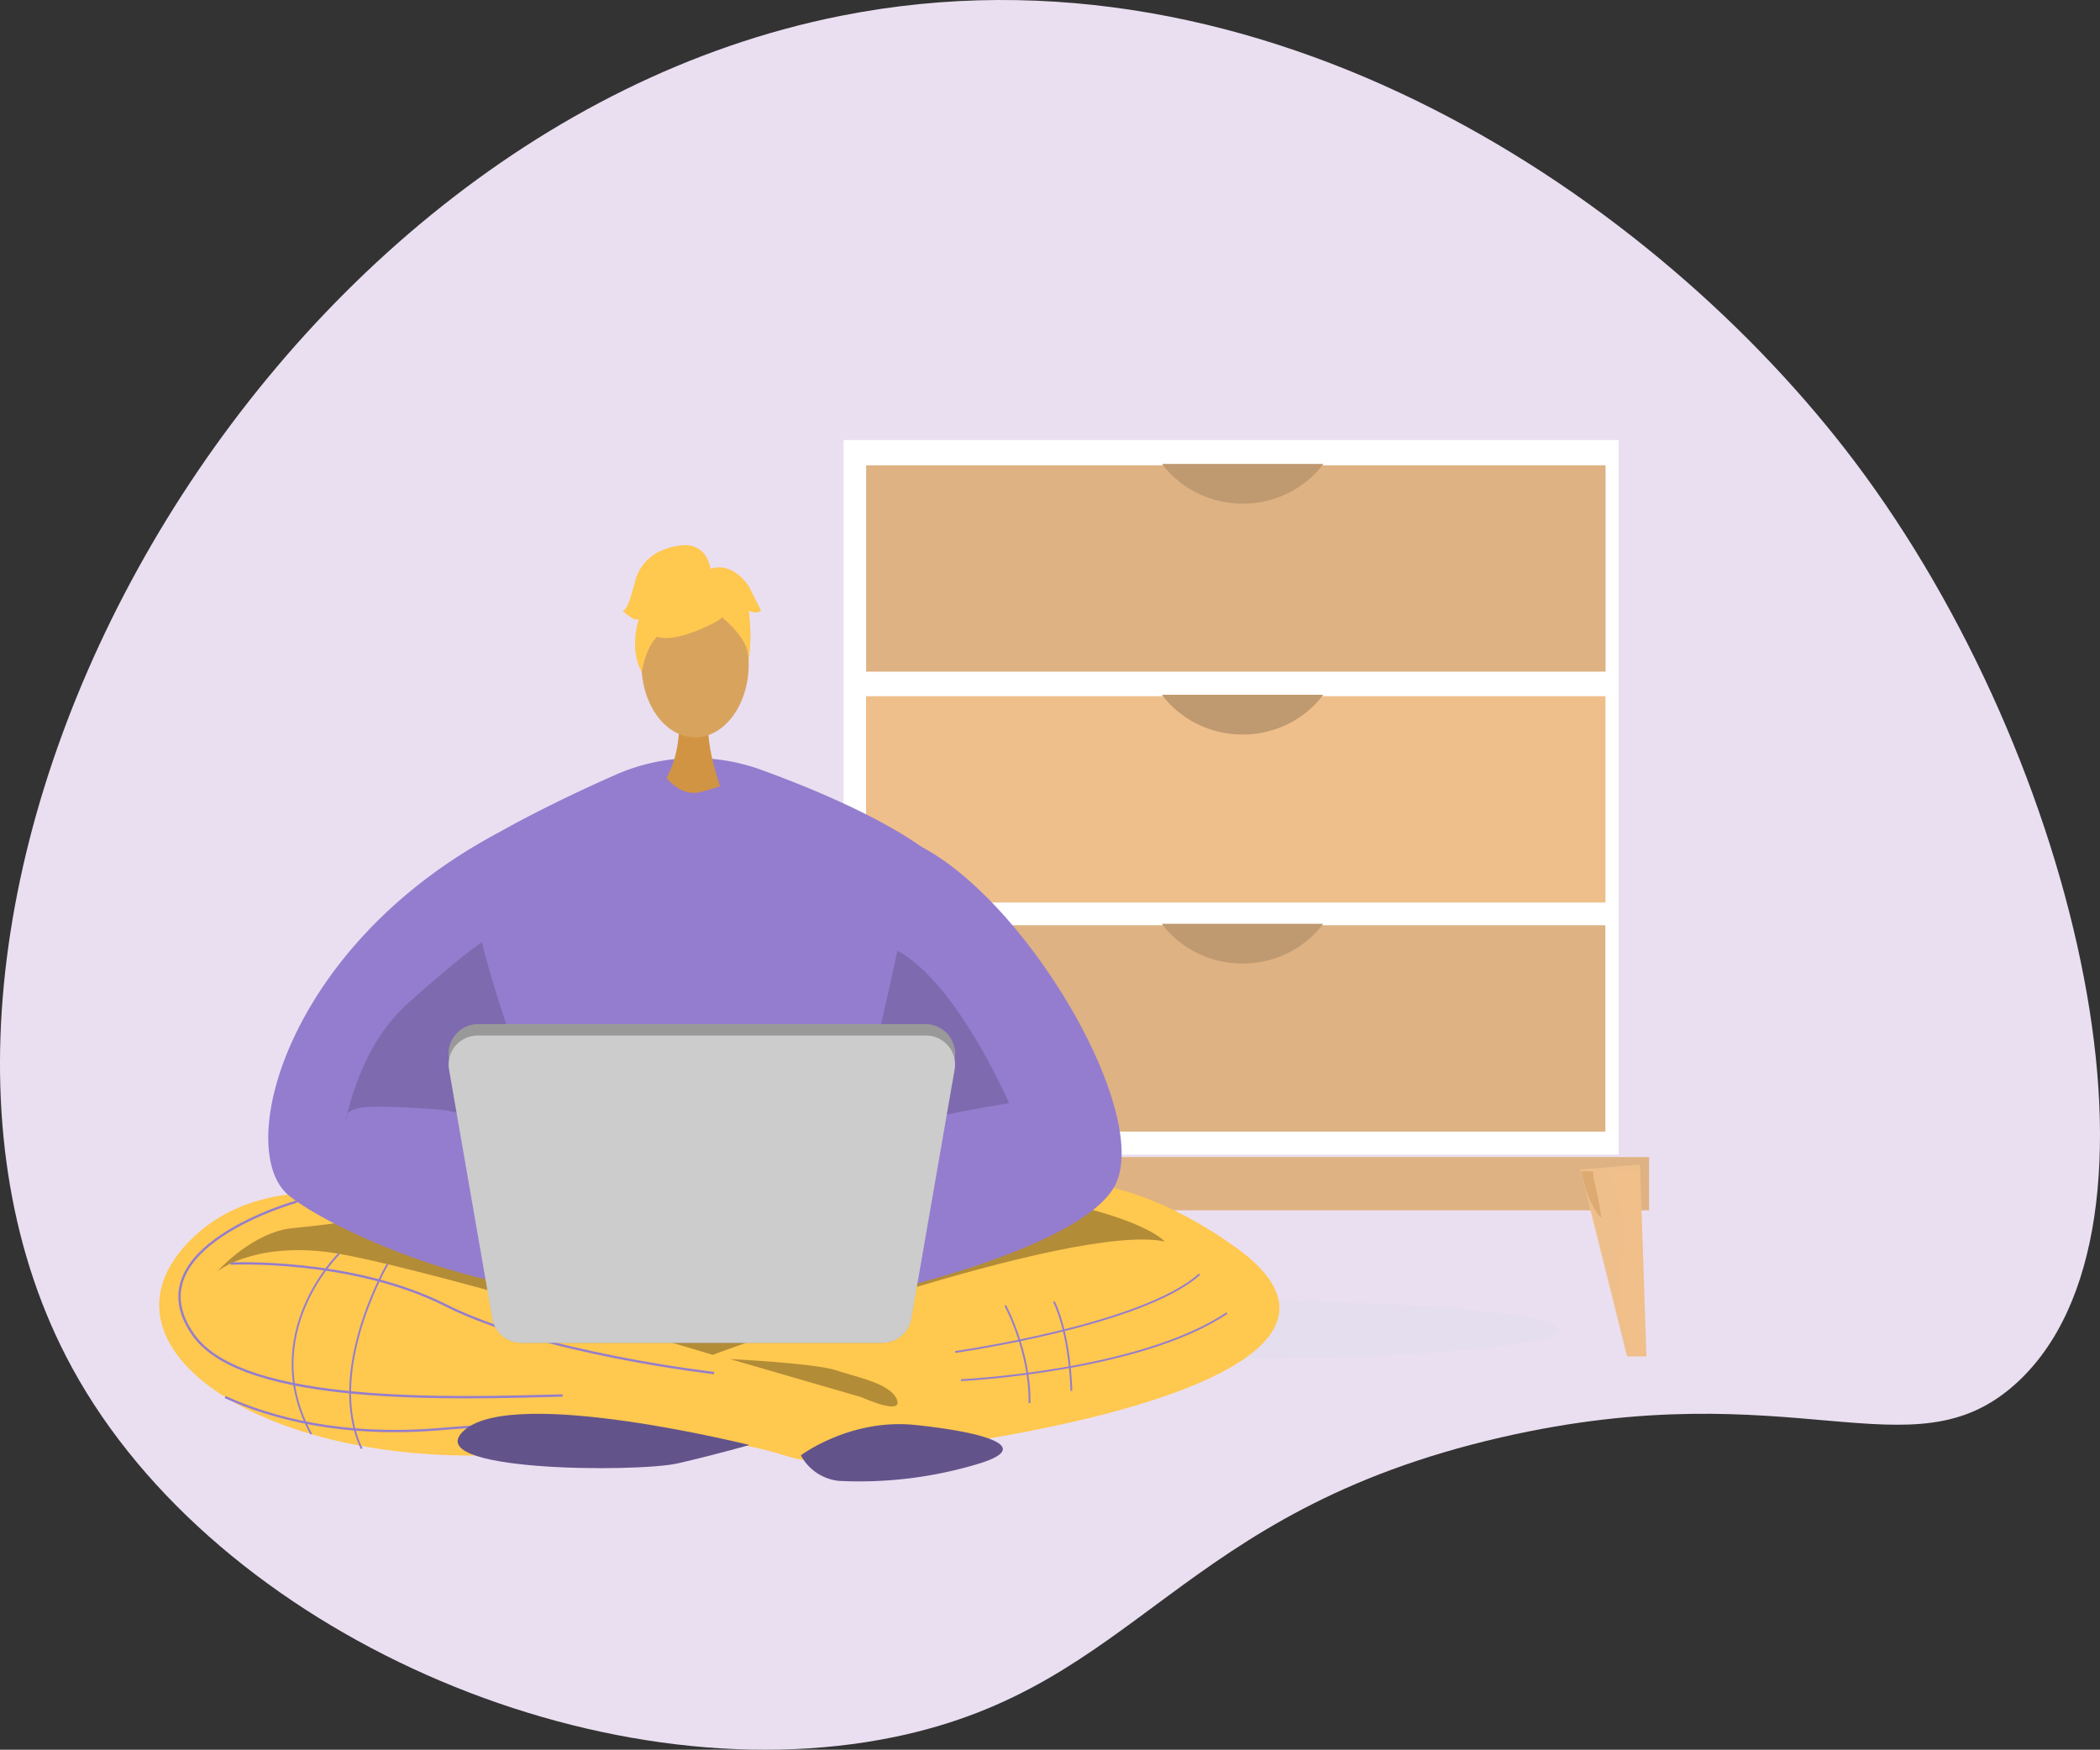 <svg xmlns="http://www.w3.org/2000/svg" xmlns:xlink="http://www.w3.org/1999/xlink" width="465" height="387.378" viewBox="0 0 465 387.378"><rect x="0" y="0" width="465" height="387.378" fill="#333333" stroke="none"/><defs><style>.a,.ab,.x,.y{fill:none;}.b{fill:#eadff1;}.c{fill:#deb282;}.d{fill:#efbf8b;}.e,.n{opacity:0.2;}.e,.j,.n{mix-blend-mode:multiply;isolation:isolate;}.f{clip-path:url(#a);}.g{clip-path:url(#b);}.h{fill:#facfa6;}.i{fill:#965309;}.j{fill:#f6bf83;opacity:0.4;}.k{fill:#eea75d;}.l{clip-path:url(#c);}.m{clip-path:url(#d);}.n{fill:#d0dce3;}.o{fill:#fff;}.p{clip-path:url(#e);}.q{fill:#bf9970;}.r{clip-path:url(#f);}.s{fill:#ffc84f;}.t{opacity:0.3;}.u{fill:#947dce;}.v{opacity:0.15;}.w{fill:#62548a;}.ab,.x,.y{stroke:#947dce;stroke-miterlimit:10;}.x{stroke-width:0.516px;}.y{stroke-width:0.504px;}.z{fill:#999;}.aa{fill:#ccc;}.ab{stroke-width:0.397px;}.ac{fill:#d19442;}.ad{fill:#d8a35d;}</style><clipPath id="a"><path class="a" d="M1155.765,568.3l1.406,42.475-4.284,0L1142.553,569.4Z" transform="translate(-1142.553 -568.3)"/></clipPath><clipPath id="b"><path class="a" d="M1139.067,569.673l-4.363,41.19,30.705.5,4.365-41.19Z" transform="translate(-1134.704 -569.673)"/></clipPath><clipPath id="c"><path class="a" d="M975.3,567.178l-1.45,42.474,4.286,0L988.509,568.3Z" transform="translate(-973.85 -567.178)"/></clipPath><clipPath id="d"><path class="a" d="M969.8,568.556l-4.364,41.19,30.707.5,4.365-41.19Z" transform="translate(-965.437 -568.556)"/></clipPath><clipPath id="e"><rect class="a" width="163.729" height="45.685"/></clipPath><clipPath id="f"><rect class="a" width="163.729" height="45.684"/></clipPath></defs><g transform="translate(-798.096 -314.515)"><path class="b" d="M814.111,617.424c32.063,58.7,116.5,95.18,182.017,81.652,54.224-11.2,62.394-49.821,134.386-66.343,64.979-14.912,90.766,9.107,113.973-11.908,37.69-34.128,14.273-137.861-35.722-204.13C1165,358.69,1078.19,299.311,984.22,318.032,850.547,344.664,759.754,517.909,814.111,617.424Z" transform="translate(0 0)"/><g transform="translate(976.268 411.937)"><g transform="translate(0 158.749)"><rect class="c" width="186.985" height="11.784"/><path class="d" d="M1155.765,568.3l1.406,42.475-4.284,0L1142.553,569.4Z" transform="translate(-970.782 -566.644)"/><path class="d" d="M975.3,567.178l-1.45,42.474,4.286,0L988.509,568.3Z" transform="translate(-973.469 -566.662)"/><g class="e" transform="translate(171.771 1.656)"><g class="f"><g transform="translate(-7.974 1.395)"><g class="g"><g transform="translate(-4.683 -10.537)"><g transform="translate(1.664 1.263)"><g transform="translate(19.948 1.26)"><path class="h" d="M1164.937,615.469l2.439-1.4c-.1-.408-5.063-16.113-3.845-21.946,1.228-5.852-.5-14.817-2.208-19.04-1.605-3.945-7.155-11.243-7.2-11.294l-2.757,3.374c.046.053,6.718,4.131,8.3,8.021,1.663,4.081,3.4,13.162,2.191,18.891C1160.625,597.955,1164.83,615.059,1164.937,615.469Z" transform="translate(-1151.368 -561.785)"/></g><path class="h" d="M1142.411,561.46s-3.212.616-3.683,5.206-5.449,9.686-4.725,12.434-.982,3.74-1.586,1.969.041-9.964-.132-12.734-1.207-4.579.094-5.5,2.752-2.34,4.171-2.289S1142.411,561.46,1142.411,561.46Z" transform="translate(-1131.733 -560.545)"/><path class="i" d="M1144.736,613.425s-.262-6.3.226-8.717,1.082-9.734-2.514-15.906-4.365-9.082-4.365-9.082a29.15,29.15,0,0,0,1.776,8.859c1.668,4.181,1.562,14.416-.123,16.55s-.7,10.222.72,11.364S1144.736,613.425,1144.736,613.425Z" transform="translate(-1131.632 -560.239)"/><path class="i" d="M1146.479,562.578s-1.774,6.059-.778,9.828a67.9,67.9,0,0,1,1.492,7.781s-2.821-2.176-4.371-10.169.394-8.075.394-8.075Z" transform="translate(-1131.566 -560.522)"/></g><path class="j" d="M1157.307,618.311c-.06-.217-7.585-14.889-6.3-24.9s1.08-11.855.539-14.445-1.108-3.658-2.373-8.455.107-7.57.107-7.57a13.16,13.16,0,0,1,2.53.009,3.713,3.713,0,0,0,.588,2.752c.967,1.542,6.38,4.486,7.639,10.317s1.916,8.85-.264,13.89-.721,8.955.826,14.828,2.024,7.652,2.323,8.783a6.432,6.432,0,0,1,.238,2.5C1163.065,616.179,1157.307,618.311,1157.307,618.311Z" transform="translate(-1129.8 -559.245)"/><path class="k" d="M1155.519,619.941s-5.652-.65-5.777-8.048-.021-8.057-1.2-11.984.186-7.79-3.8-11.718c1.4,2.667,3.558,11.345,2.672,14.374s-2.446,13.6-.929,16.15a4.992,4.992,0,0,0,4.572,2.433c.419-.016,3.406-.406,3.406-.406Z" transform="translate(-1129.862 -558.841)"/><path class="j" d="M1173.228,614.738c-.055-.216-7.58-14.891-6.295-24.9s1.081-11.855.536-14.445-1.1-3.657-2.371-8.453.107-7.572.107-7.572a13.257,13.257,0,0,1,2.531.01,3.715,3.715,0,0,0,.587,2.752c.968,1.542,6.381,4.485,7.642,10.315s1.915,8.853-.265,13.893-.725,8.953.829,14.826,2.022,7.65,2.318,8.783a6.409,6.409,0,0,1,.238,2.5C1178.986,612.608,1173.228,614.738,1173.228,614.738Z" transform="translate(-1129.546 -559.302)"/><path class="j" d="M1138.764,617.216c-.056-.216-7.583-14.89-6.3-24.9s1.082-11.854.54-14.445-1.106-3.657-2.373-8.454.108-7.572.108-7.572a13.265,13.265,0,0,1,2.532.009,3.717,3.717,0,0,0,.588,2.754c.967,1.542,6.378,4.485,7.639,10.317s1.916,8.851-.264,13.89-.723,8.955.829,14.826,2.022,7.653,2.317,8.784a6.347,6.347,0,0,1,.239,2.5C1144.523,615.085,1138.764,617.216,1138.764,617.216Z" transform="translate(-1130.095 -559.262)"/></g></g></g></g></g><g class="e" transform="translate(0.381 0.516)"><g class="l"><g transform="translate(-8.547 1.401)"><g class="m"><g transform="translate(-4.682 -10.537)"><g transform="translate(1.663 1.264)"><g transform="translate(19.945 1.259)"><path class="h" d="M995.671,614.352l2.438-1.4c-.1-.407-5.062-16.113-3.844-21.945,1.228-5.852-.5-14.817-2.209-19.042-1.6-3.945-7.155-11.242-7.2-11.294l-2.761,3.375c.05.052,6.723,4.13,8.3,8.021,1.665,4.081,3.4,13.162,2.193,18.89C991.357,596.838,995.564,613.942,995.671,614.352Z" transform="translate(-982.098 -560.668)"/></g><path class="h" d="M973.145,560.343s-3.212.617-3.682,5.207-5.45,9.686-4.726,12.434-.982,3.739-1.586,1.968.04-9.963-.132-12.733-1.208-4.58.092-5.5,2.753-2.339,4.171-2.288S973.145,560.343,973.145,560.343Z" transform="translate(-962.466 -559.429)"/><path class="i" d="M975.469,612.308s-.262-6.3.225-8.717,1.08-9.733-2.514-15.906-4.364-9.081-4.364-9.081a29.15,29.15,0,0,0,1.776,8.859c1.669,4.18,1.562,14.416-.122,16.55s-.705,10.221.721,11.363S975.469,612.308,975.469,612.308Z" transform="translate(-962.365 -559.123)"/><path class="i" d="M977.212,561.461s-1.773,6.059-.778,9.829a67.78,67.78,0,0,1,1.493,7.78s-2.822-2.176-4.373-10.169.394-8.073.394-8.073Z" transform="translate(-962.299 -559.406)"/></g><path class="j" d="M988.04,617.2c-.06-.217-7.586-14.89-6.3-24.9s1.079-11.856.538-14.446-1.107-3.658-2.372-8.454.106-7.57.106-7.57a13.247,13.247,0,0,1,2.53.008,3.7,3.7,0,0,0,.588,2.752c.968,1.542,6.38,4.487,7.64,10.317s1.916,8.85-.264,13.891-.723,8.955.826,14.826,2.022,7.653,2.323,8.784a6.471,6.471,0,0,1,.238,2.5C993.8,615.062,988.04,617.2,988.04,617.2Z" transform="translate(-960.533 -558.128)"/><path class="k" d="M986.253,618.824s-5.652-.65-5.78-8.048-.019-8.056-1.2-11.984.188-7.79-3.793-11.717c1.4,2.666,3.556,11.345,2.671,14.373s-2.446,13.6-.929,16.151a4.992,4.992,0,0,0,4.572,2.432c.419-.015,3.406-.406,3.406-.406Z" transform="translate(-960.595 -557.724)"/><path class="j" d="M1003.962,613.622c-.058-.216-7.581-14.89-6.3-24.9s1.083-11.856.538-14.445-1.105-3.657-2.373-8.454.108-7.572.108-7.572a13.261,13.261,0,0,1,2.531.01,3.72,3.72,0,0,0,.587,2.752c.969,1.542,6.381,4.485,7.642,10.316s1.915,8.853-.265,13.892-.724,8.954.828,14.828,2.022,7.65,2.319,8.783a6.455,6.455,0,0,1,.239,2.5C1009.72,611.491,1003.962,613.622,1003.962,613.622Z" transform="translate(-960.28 -558.185)"/><path class="j" d="M969.5,616.1c-.056-.215-7.583-14.889-6.3-24.9s1.083-11.854.538-14.445-1.106-3.656-2.372-8.453.108-7.572.108-7.572a13.265,13.265,0,0,1,2.532.009,3.706,3.706,0,0,0,.587,2.753c.967,1.542,6.377,4.485,7.64,10.317s1.915,8.852-.264,13.891-.723,8.955.829,14.826,2.02,7.653,2.317,8.784a6.351,6.351,0,0,1,.239,2.5C975.256,613.968,969.5,616.1,969.5,616.1Z" transform="translate(-960.828 -558.145)"/></g></g></g></g></g></g><path class="n" d="M989.2,604.318c0,3.6,33.809,6.544,75.517,6.564s75.522-2.886,75.524-6.491-33.808-6.541-75.518-6.561S989.205,600.716,989.2,604.318Z" transform="translate(-973.225 -407.425)"/><rect class="o" width="171.611" height="158.202" transform="translate(8.614)"/><rect class="c" width="163.729" height="45.684" transform="translate(13.619 5.596)"/><g transform="translate(13.619 5.282)"><g class="p"><path class="q" d="M1047.23,403.276c-.006,11.776,9.872,21.326,22.063,21.332s22.077-9.535,22.083-21.31Z" transform="translate(-985.92 -415.805)"/></g></g><rect class="d" width="163.729" height="45.684" transform="translate(13.594 56.711)"/><g transform="translate(13.594 56.398)"><g class="r"><path class="q" d="M1047.2,453.591c-.005,11.775,9.873,21.325,22.064,21.331s22.077-9.535,22.083-21.31Z" transform="translate(-985.895 -466.12)"/></g></g><rect class="c" width="163.729" height="45.684" transform="translate(13.569 107.418)"/><g transform="translate(13.57 107.104)"><g class="p"><path class="q" d="M1047.181,503.5c-.006,11.776,9.872,21.326,22.063,21.332s22.077-9.535,22.083-21.31Z" transform="translate(-985.871 -516.031)"/></g></g></g><g transform="translate(833.342 435.197)"><g transform="translate(0 47.155)"><path class="s" d="M953.081,607.563S873.91,552.572,840.42,584.28c-26.741,25.317,20.726,55.061,81.45,47.064,42.742-5.629,47.587,2.547,55.073,2.37,55.71-4.269,130.776-20.936,94.245-47.123-49.765-35.672-83.427,2.146-100.768,11.559Z" transform="translate(-832.789 -478.258)"/><path class="t" d="M1055.241,585.206c-20.808-4.294-100.08,25.1-100.08,25.1s-69.032-20.808-85.547-22.79-24.112,4.293-24.112,4.293,7.792-8.781,16.845-9.578,22.13-2.973,22.13-2.973,132.119-6.275,149.626-2.312S1055.241,585.206,1055.241,585.206Z" transform="translate(-832.587 -478.193)"/><path class="u" d="M950.434,479.721a43.187,43.187,0,0,0-17.3,3.614c-15.006,6.561-42.955,20.352-43.408,27.088-.6,8.918,13.371,81.264,40.388,90.678a80.769,80.769,0,0,0,25.027,4.167,43.177,43.177,0,0,0,41.47-28.929c8.513-24.283,18.982-58.988,13.034-68.379-6.937-10.952-31.9-21.1-44.552-25.678a43.066,43.066,0,0,0-14.658-2.561Z" transform="translate(-831.883 -479.721)"/><path class="u" d="M906.924,496.365C860.3,521.348,848.849,566.456,861.18,576.4c8.64,6.967,41.22,22.377,69.46,21.386a460.6,460.6,0,0,1,54.76,1.667s48.443-9.857,58.1-24.374-17.143-61.677-41.177-75.308S906.924,496.365,906.924,496.365Z" transform="translate(-832.41 -479.515)"/><path class="v" d="M993.908,521.709c13.212,7.047,24.726,33.748,24.726,33.748s-29.727,4.625-35.893,9.248.881-1.762,4.4-14.533S993.908,521.709,993.908,521.709Z" transform="translate(-830.44 -479.052)"/><path class="v" d="M903.63,519.815c3.082,14.093,17.836,53.438,17.836,53.438S907.8,557.69,893.281,556.808s-19.91-1.1-19.819,2.422c.018.7,2.423-15.633,13.653-25.763S903.63,519.815,903.63,519.815Z" transform="translate(-832.141 -479.082)"/><path class="w" d="M972.652,631.771s10.9-8.212,25.267-6.725,26.752,4.618,14.367,8.5a91.049,91.049,0,0,1-31.211,3.883A10.789,10.789,0,0,1,972.652,631.771Z" transform="translate(-830.562 -477.409)"/></g><path class="x" d="M863.222,576.353s-36.715,10.195-22.879,29.6c11.119,15.593,57.327,13.97,81.7,13.344" transform="translate(-832.718 -431.027)"/><path class="y" d="M848.353,589.881s26.8-1.3,47.718,9.275,59.345,14.961,59.345,14.961" transform="translate(-832.541 -430.812)"/><path class="z" d="M991.834,608.252H912.056a6.579,6.579,0,0,1-6.49-5.492l-9.619-57.41a6.579,6.579,0,0,1,6.49-7.667h99.015a6.579,6.579,0,0,1,6.49,7.667l-9.619,57.41A6.579,6.579,0,0,1,991.834,608.252Z" transform="translate(-831.785 -431.643)"/><path class="aa" d="M991.834,608.212H912.056a6.514,6.514,0,0,1-6.49-5.294l-9.619-55.339a6.419,6.419,0,0,1,6.49-7.391h99.015a6.419,6.419,0,0,1,6.49,7.391l-9.619,55.339A6.514,6.514,0,0,1,991.834,608.212Z" transform="translate(-831.785 -431.603)"/><path class="y" d="M847.169,618.966c10.266,4.675,26.107,8.969,48.022,7.058,43.021-3.748,57.2,5.3,57.2,5.3" transform="translate(-832.56 -430.348)"/><path class="w" d="M962.449,629.517c-.477-.082-51.524-12.859-62.918-3.445s38.147,9.573,47.065,7.512S962.449,629.517,962.449,629.517Z" transform="translate(-831.753 -430.29)"/><path class="ab" d="M1006.276,609.411s41.609-5.906,54.095-17.211" transform="translate(-830.026 -430.774)"/><path class="ab" d="M1007.539,615.519s39.483-1.856,58.886-14.848" transform="translate(-830.006 -430.639)"/><path class="ab" d="M1017.2,599.01s5.542,10.124,5.373,21.6" transform="translate(-829.852 -430.666)"/><path class="ab" d="M1027.8,598.179s3.375,6.074,3.881,19.742" transform="translate(-829.683 -430.679)"/><g transform="translate(102.623)"><path class="ac" d="M946.178,471.048s.987,11.009-5.8,17.1,15.649,0,15.649,0-4.175-10.544-3.239-17.1S946.178,471.048,946.178,471.048Z" transform="translate(-933.719 -432.75)"/><ellipse class="ad" cx="11.872" cy="16.197" rx="11.872" ry="16.197" transform="translate(4.17 10.171)"/><g transform="translate(4.029 4.516)"><path class="s" d="M954.228,450.306s-20.552,11.4-14.453-6.9C944,430.747,968.245,442.15,954.228,450.306Z" transform="translate(-937.754 -437.75)"/><path class="s" d="M951.263,445.922s11.5,6.823,10.39,13.667c0,0,2.536-20.435-8.9-20.948s-15.861.589-14.846,22.2C937.909,460.84,941.231,443.651,951.263,445.922Z" transform="translate(-937.768 -437.737)"/></g><path class="s" d="M953.316,438.858s-.577-6.367-6.889-5.466-9.017,4.509-9.919,8.115-1.8,6.312-2.7,6.312c0,0,2.7,2.705,3.607,1.8,0,0-2.341,6.485.633,11.808,0,0,1.17-8.2,5.679-9.1S953.316,438.858,953.316,438.858Z" transform="translate(-933.803 -433.305)"/><path class="s" d="M952.442,438.726s4.509-2.705,9.017,3.607l2.7,5.41s-.9.9-2.7,0c0,0,.821,6.354-.041,9.94l-2.665-10.841Z" transform="translate(-933.506 -433.228)"/></g><path class="u" d="M942.29,482.254s3.543,6.412,8.942,4.893a41.928,41.928,0,0,0,6.917-2.33s7.93,10.6,4.219,12.285-30.54,4.893-31.89-1.012,11.474-13.33,11.474-13.33" transform="translate(-831.235 -432.525)"/><path class="ab" d="M872.136,587.746s-18.2,17.793-6.138,39.932" transform="translate(-832.326 -430.845)"/><path class="ab" d="M882.675,590.008s-13.831,23.715-5.718,40.843" transform="translate(-832.126 -430.809)"/><path class="t" d="M957.22,610.689l29.072,8.431s9.24,4.19,7.888.584-8.766-4.959-13.51-6.535S957.22,610.689,957.22,610.689Z" transform="translate(-830.807 -430.48)"/></g></g></svg>